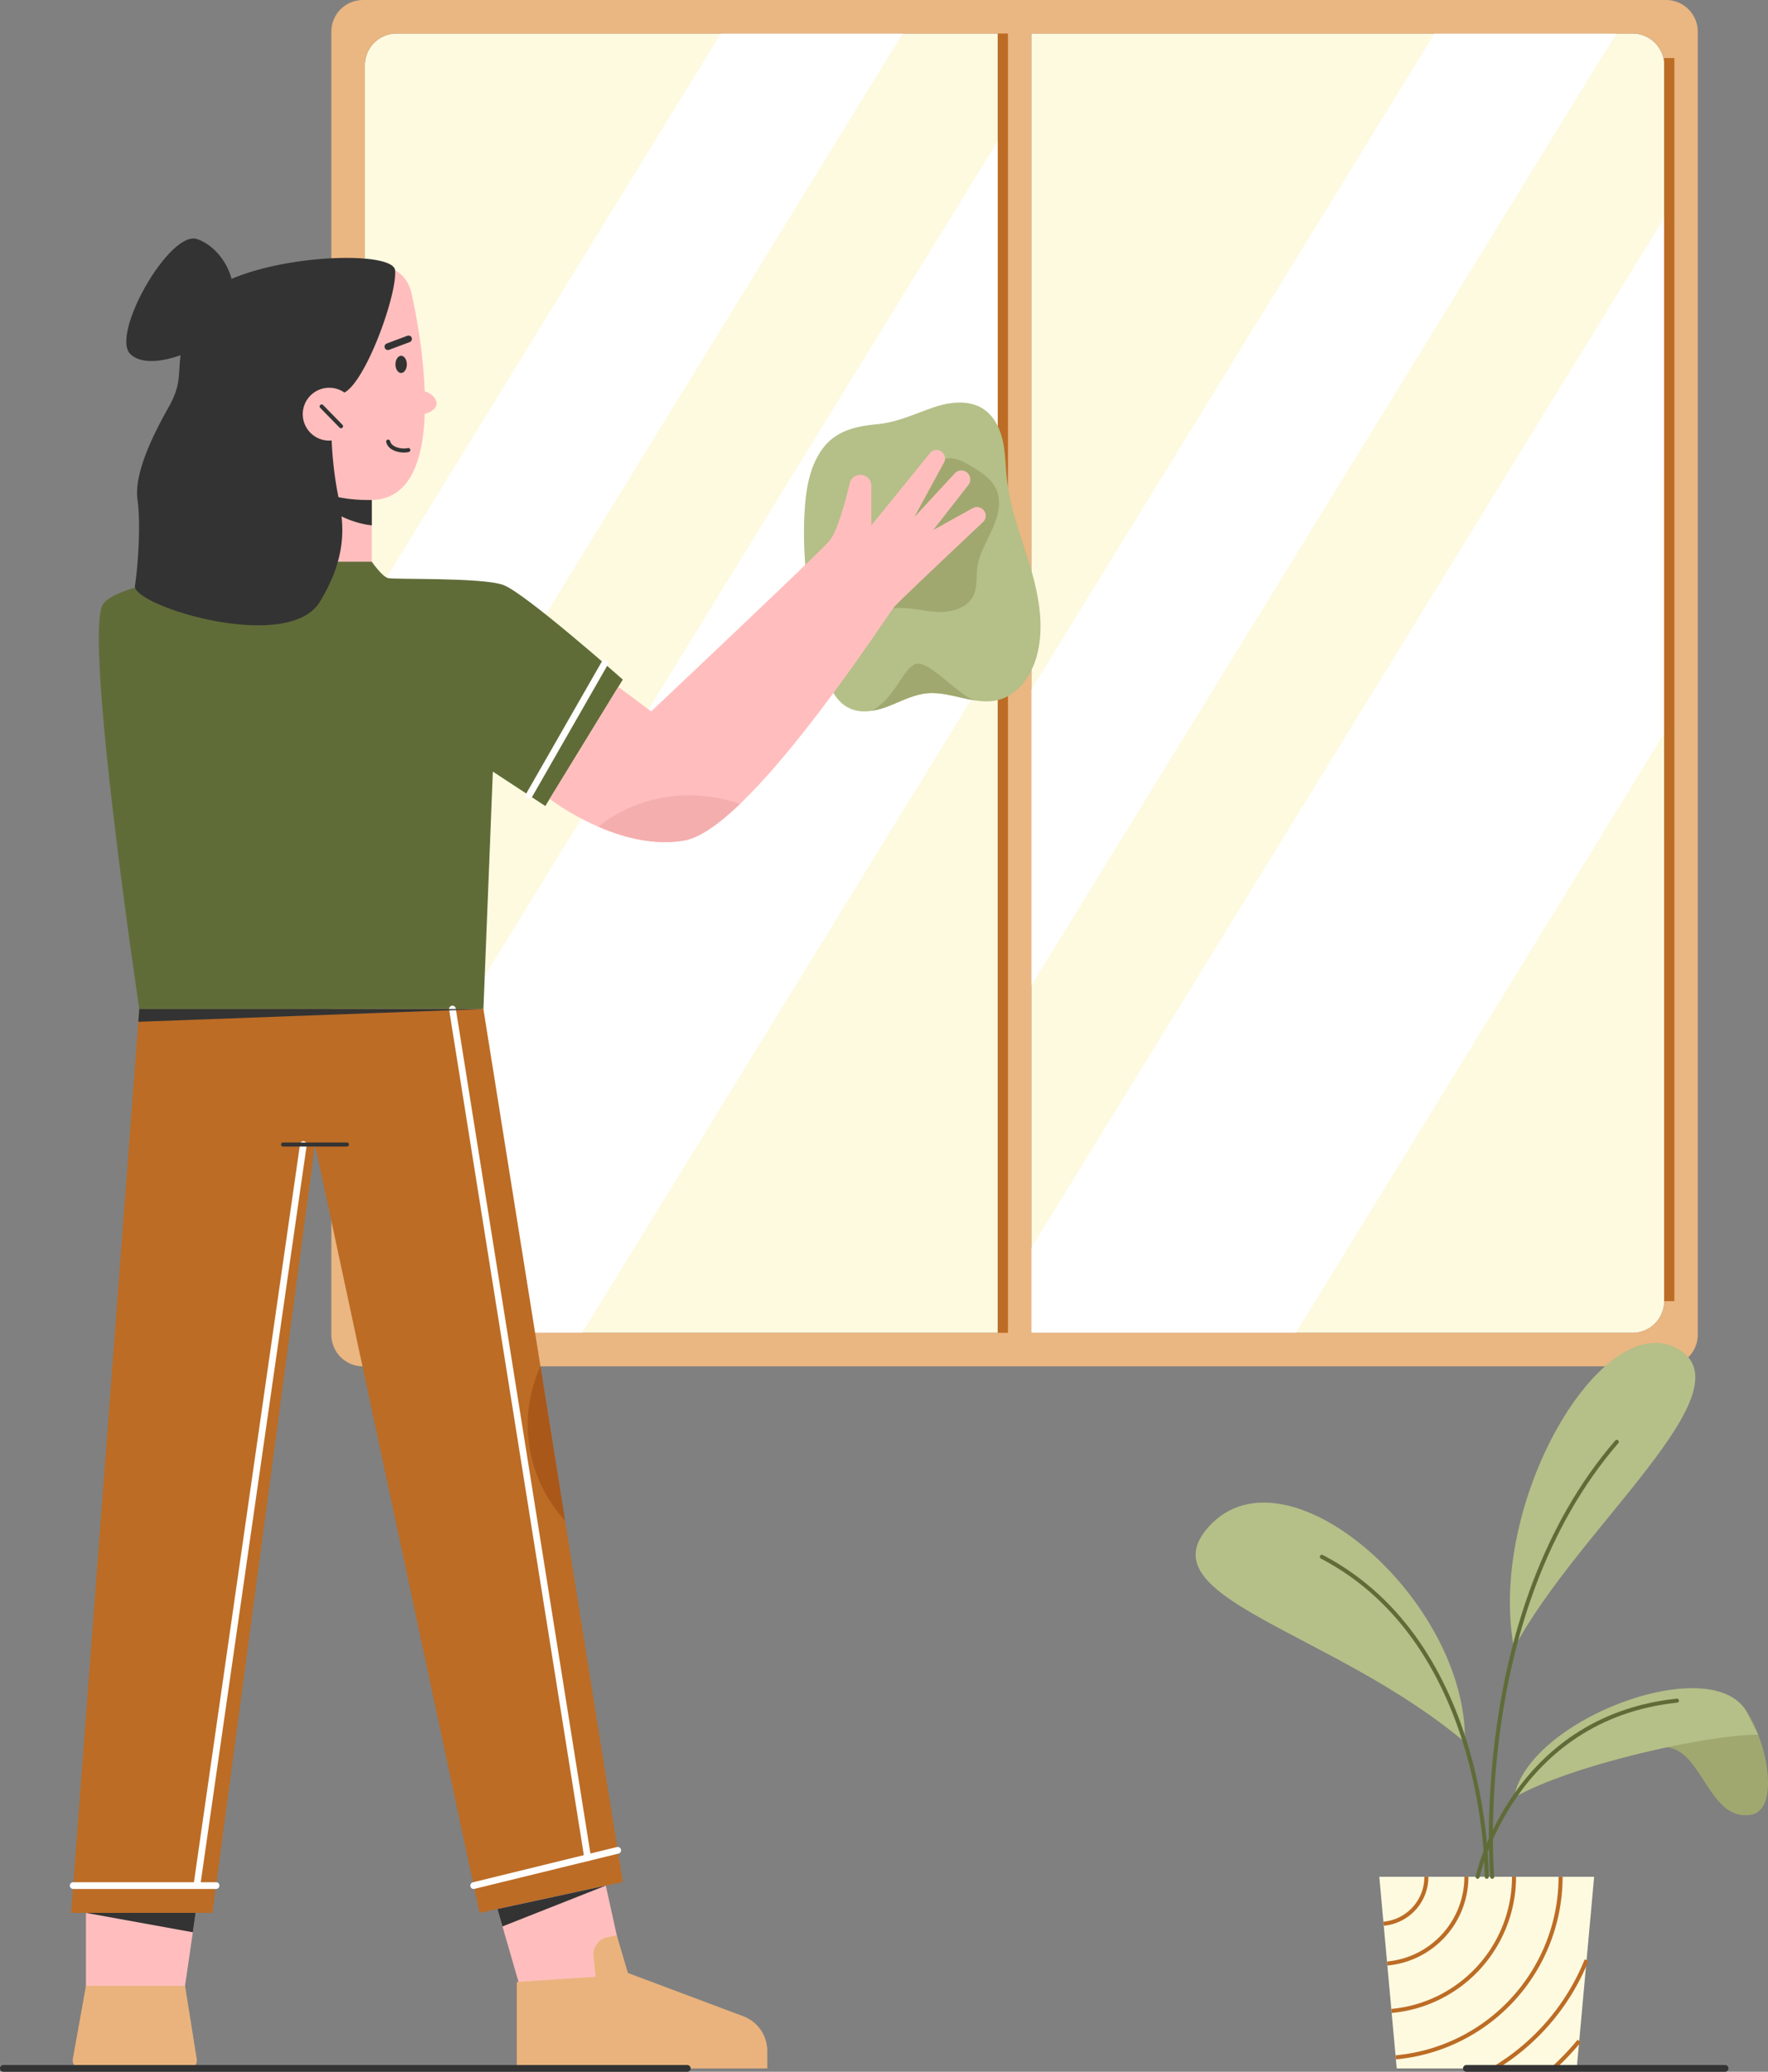 <svg xmlns="http://www.w3.org/2000/svg" viewBox="0 0 1311.42 1536.81"><rect x="0" y="0" width="1311.42" height="1536.81" fill="#808080" stroke="none"/><defs><style>.cls-1{fill:#fefae0;}.cls-2{fill:#fff;}.cls-3{fill:#eab681;}.cls-4{fill:#bc6c25;}.cls-13,.cls-15,.cls-5,.cls-6,.cls-8{fill:none;}.cls-5{stroke:#bc6c25;stroke-miterlimit:10;}.cls-15,.cls-5,.cls-8{stroke-width:3px;}.cls-15,.cls-6{stroke:#333;}.cls-13,.cls-15,.cls-6,.cls-8{stroke-linecap:round;stroke-linejoin:round;}.cls-13,.cls-6{stroke-width:5px;}.cls-7{fill:#b5bf88;}.cls-8{stroke:#606c38;}.cls-9{fill:#a0a86f;}.cls-10{fill:#ffbebd;}.cls-11{fill:#333;}.cls-12{fill:#606c38;}.cls-13{stroke:#fff;}.cls-14{fill:#f4aeae;}.cls-16{fill:#aa571a;}.cls-17{fill:#eab37d;}</style></defs><title>clean_window</title><g id="Layer_2" data-name="Layer 2"><g id="Layer_2-2" data-name="Layer 2"><path class="cls-1" d="M740.1,24.88V988.65H294.15a23.48,23.48,0,0,1-23.48-23.48V48.37a23.49,23.49,0,0,1,23.48-23.49Z"/><polygon class="cls-2" points="669.52 24.88 270.67 673.99 270.67 454.6 534.71 24.88 669.52 24.88"/><path class="cls-2" d="M740.1,104.69V486.9L431.8,988.65H294.15a23.48,23.48,0,0,1-23.48-23.48v-96.5Z"/><path class="cls-1" d="M1234.43,48.37v916.8A23.48,23.48,0,0,1,1211,988.65H765V24.88h446A23.49,23.49,0,0,1,1234.43,48.37Z"/><polygon class="cls-2" points="1198.88 24.88 764.99 731.01 764.99 511.61 1064.07 24.88 1198.88 24.88"/><polygon class="cls-2" points="1234.43 161.7 1234.43 543.92 961.15 988.65 764.99 988.65 764.99 925.69 1234.43 161.7"/><path class="cls-3" d="M1235.83,0H269.27a23.48,23.48,0,0,0-23.49,23.49V990.05a23.48,23.48,0,0,0,23.49,23.49h966.56a23.49,23.49,0,0,0,23.49-23.49V23.49A23.49,23.49,0,0,0,1235.83,0ZM270.67,965.17V48.37a23.49,23.49,0,0,1,23.48-23.49h446V988.65H294.15A23.48,23.48,0,0,1,270.67,965.17Zm963.76,0A23.48,23.48,0,0,1,1211,988.65H765V24.88h446a23.49,23.49,0,0,1,23.48,23.49Z"/><rect class="cls-4" x="740.1" y="24.88" width="7.54" height="963.77"/><rect class="cls-4" x="1234.43" y="43.07" width="7.54" height="922.1"/><polygon class="cls-1" points="1169.54 1534.31 1036.02 1534.31 1023.1 1392.17 1182.46 1392.17 1169.54 1534.31"/><path class="cls-5" d="M1026.25,1427a34.94,34.94,0,0,0,31.78-34.8"/><path class="cls-5" d="M1028.94,1456.51a64.61,64.61,0,0,0,58.76-64.34"/><path class="cls-5" d="M1032.13,1491.69a99.93,99.93,0,0,0,90.9-99.52"/><path class="cls-5" d="M1035.27,1526.11a134.5,134.5,0,0,0,122.3-133.94"/><path class="cls-5" d="M1108.25,1534.31a166.24,166.24,0,0,0,68.59-80.29"/><path class="cls-5" d="M1152,1534.31a192.55,192.55,0,0,0,19.35-20.32"/><line class="cls-6" x1="1279.6" y1="1534.31" x2="1087.7" y2="1534.31"/><path class="cls-7" d="M1086.62,1292.36c-98.6-83-238.25-106.84-189.87-160.06C954.18,1069.13,1088.66,1187.34,1086.62,1292.36Z"/><path class="cls-8" d="M1102.78,1392.17s2.15-172.29-122.28-237.37"/><path class="cls-7" d="M1123,1222.71c47-89,176.51-192.27,120.89-222.49S1102.78,1114.6,1123,1222.71Z"/><path class="cls-8" d="M1106.85,1392.17s-17.15-195.9,92.4-322.64"/><path class="cls-9" d="M1236.67,1296.08c26.42,3.1,31,54.93,61.92,50.15,22.57-3.49,12-57.91-5.66-80.34C1275.7,1243.94,1236.67,1296.08,1236.67,1296.08Z"/><path class="cls-7" d="M1123,1333.42c10.62-59.94,154.19-111.62,174.29-59.94l6.84,13.25C1265.46,1286.89,1165.17,1309.21,1123,1333.42Z"/><path class="cls-8" d="M1096,1392.17s25.84-117.73,147.88-130.65"/><polygon class="cls-10" points="275.77 370.89 275.77 433.91 212.44 433.91 212.44 345.53 275.77 370.89"/><path class="cls-11" d="M222.33,358.34s21,27.71,53.44,31.38V370.9Z"/><path class="cls-7" d="M768.73,487.64c-4.09,14.11-13.78,27.74-28,31.51-5.76,1.52-11.6,1.31-17.48.41-11.88-1.82-23.93-6.45-35.93-5.24-9.82,1-18.75,5.8-27.94,9.38a59.85,59.85,0,0,1-12.61,3.55c-5.52.86-11.06.61-16.13-1.63-12-5.28-16.93-19.43-20.2-32.13-9.65-37.59-16-76.41-13.55-115.14,1-16.12,3.8-32.87,13.49-45.8,10-13.32,24.9-16.43,40.54-17.91,15.22-1.43,27.86-7.86,42.22-12.67,12-4,26.17-5.48,36.65,1.67,7.81,5.33,12.14,14.55,14.12,23.8s1.93,18.8,3,28.2c2.48,22.44,11.05,43.68,17.46,65.33S775,466,768.73,487.64Z"/><path class="cls-9" d="M723.26,519.56c-11.88-1.82-23.93-6.45-35.93-5.24-9.82,1-18.75,5.8-27.94,9.38a59.85,59.85,0,0,1-12.61,3.55c17.11-9.91,21.9-29.05,31.47-34.32S710.37,516,723.26,519.56Z"/><path class="cls-9" d="M650,451.06c4.74,1.54,9.87.31,14.85,0,10.29-.71,20.45,2.44,30.75,2.88s22-2.92,26.5-12.23c3-6.31,1.93-13.72,2.83-20.66,1.32-10.15,6.9-19.16,11.12-28.49s7.11-20.3,2.92-29.64c-3.68-8.22-11.94-13.25-19.72-17.78-6.07-3.52-13.4-7.14-19.76-4.16-3.21,1.51-5.48,4.46-7.61,7.3Q680.79,363,669.69,377.81c-5.92,7.88-11.8,15.8-17.73,23.68-3.63,4.82-8.33,9.48-11.05,14.91C635.67,426.85,637.1,446.86,650,451.06Z"/><path class="cls-12" d="M201.59,416.68h74.18s7.49,10.85,12,12.12,69.55-.64,85.51,5.11,88.69,70.19,88.69,70.19L404.5,597.9l-38.92-25.53-7,176.12H103.32S61.57,469.87,76.52,448c9.57-14,74.66-23,74.66-23Z"/><line class="cls-13" x1="392.45" y1="589.99" x2="448.4" y2="492.28"/><path class="cls-10" d="M731.16,382.55a6.45,6.45,0,0,1-2,4.71C715,400.58,667.91,445,663.57,449.86,659.67,454.25,599,548.32,549,596.24c-15.33,14.7-29.66,25-41,27.15-22.5,4.14-45.72-2.17-64.14-10.14a189.17,189.17,0,0,1-36.15-20.59l50.91-83.15L483,527.71S606.78,410.94,615.08,401.37c6.23-7.2,12.45-31.28,15.17-42.85a8.15,8.15,0,0,1,16.09,1.86v29.34l43.47-53.61a6.29,6.29,0,0,1,11.17,4,6.22,6.22,0,0,1-.77,3l-22,40.44,30-32.43a6.64,6.64,0,0,1,10.11,8.59l-26.05,33.41,29.27-16.18a6.47,6.47,0,0,1,8.49,2.05A6.39,6.39,0,0,1,731.16,382.55Z"/><path class="cls-14" d="M549,596.24c-15.33,14.7-29.66,25-41,27.15-22.5,4.14-45.72-2.17-64.14-10.14C443.86,613.25,485.87,575.12,549,596.24Z"/><polygon class="cls-4" points="358.56 748.49 461.93 1395.99 355.69 1418.96 233.65 848.99 157.56 1418.96 52.75 1418.96 103.32 748.49 358.56 748.49"/><line class="cls-13" x1="351.35" y1="1398.71" x2="458.19" y2="1372.54"/><line class="cls-13" x1="54.28" y1="1398.71" x2="160.26" y2="1398.71"/><line class="cls-13" x1="435.9" y1="1378" x2="335.59" y2="748.49"/><line class="cls-13" x1="146.02" y1="1398.71" x2="225.04" y2="848.99"/><line class="cls-15" x1="257.34" y1="848.99" x2="209.96" y2="848.99"/><polygon class="cls-11" points="358.56 748.49 102.61 757.96 103.32 748.49 358.56 748.49"/><path class="cls-16" d="M400.88,1013.54A105,105,0,0,0,419.15,1128Z"/><path class="cls-10" d="M323.79,300.22c-.57,3.19-4.75,5.92-8.72,6.77-1.13,33.35-10.28,63.28-39.31,63.91-66,1.43-90.92-49.78-90.92-49.78l4.3-85.18s101-71.79,115.82-19.63c0,0,8.77,36.48,10.09,74C320.1,291.53,324.51,296.08,323.79,300.22Z"/><path class="cls-11" d="M166.81,240.88c15.91-26,0-56.15-20.42-63.49S81.94,247.9,96.62,262.58,156.28,258.11,166.81,240.88Z"/><path class="cls-11" d="M255.48,291.2c16-8.52,39.09-72.31,37.59-90.67s-136.79-10.06-151.46,31.74-2.56,45-16.59,69.87-25.53,50.79-23,68.78.32,48.95-1.91,63.63,113.58,50.72,137.19,11.8,16.15-64.13,12.7-83a280.78,280.78,0,0,1-4-36.62Z"/><circle class="cls-10" cx="244.18" cy="307.24" r="19.62"/><ellipse class="cls-11" cx="297.55" cy="270.29" rx="4.23" ry="6.39"/><line class="cls-6" x1="303.05" y1="251.41" x2="287.73" y2="257.15"/><path class="cls-15" d="M302.86,333.82c-3.64,1.11-13.5,0-14.94-6.24"/><line class="cls-15" x1="252.95" y1="316.18" x2="238.6" y2="301.5"/><polygon class="cls-10" points="449.35 1398.71 465.76 1473.05 390.15 1489.33 368.98 1416.09 449.35 1398.71"/><path class="cls-17" d="M383.34,1470.22v64.09H569.13v-13a27.44,27.44,0,0,0-17.79-25.68l-85.58-32.11-8.3-28L450.4,1437a13.12,13.12,0,0,0-10.19,14.2l1.62,15.14Z"/><polygon class="cls-11" points="449.35 1398.71 372.71 1429 368.98 1416.09 449.35 1398.71"/><polygon class="cls-10" points="63.76 1418.96 63.76 1484.88 135.54 1484.88 145.12 1418.96 63.76 1418.96"/><path class="cls-17" d="M63.76,1473.05,54,1527.39a5.89,5.89,0,0,0,5.8,6.92h80.34a5.88,5.88,0,0,0,5.81-6.81l-8.68-54.45Z"/><polygon class="cls-11" points="63.76 1418.96 143.03 1433.33 145.12 1418.96 63.76 1418.96"/><line class="cls-6" x1="2.5" y1="1534.31" x2="509.79" y2="1534.31"/></g></g></svg>
